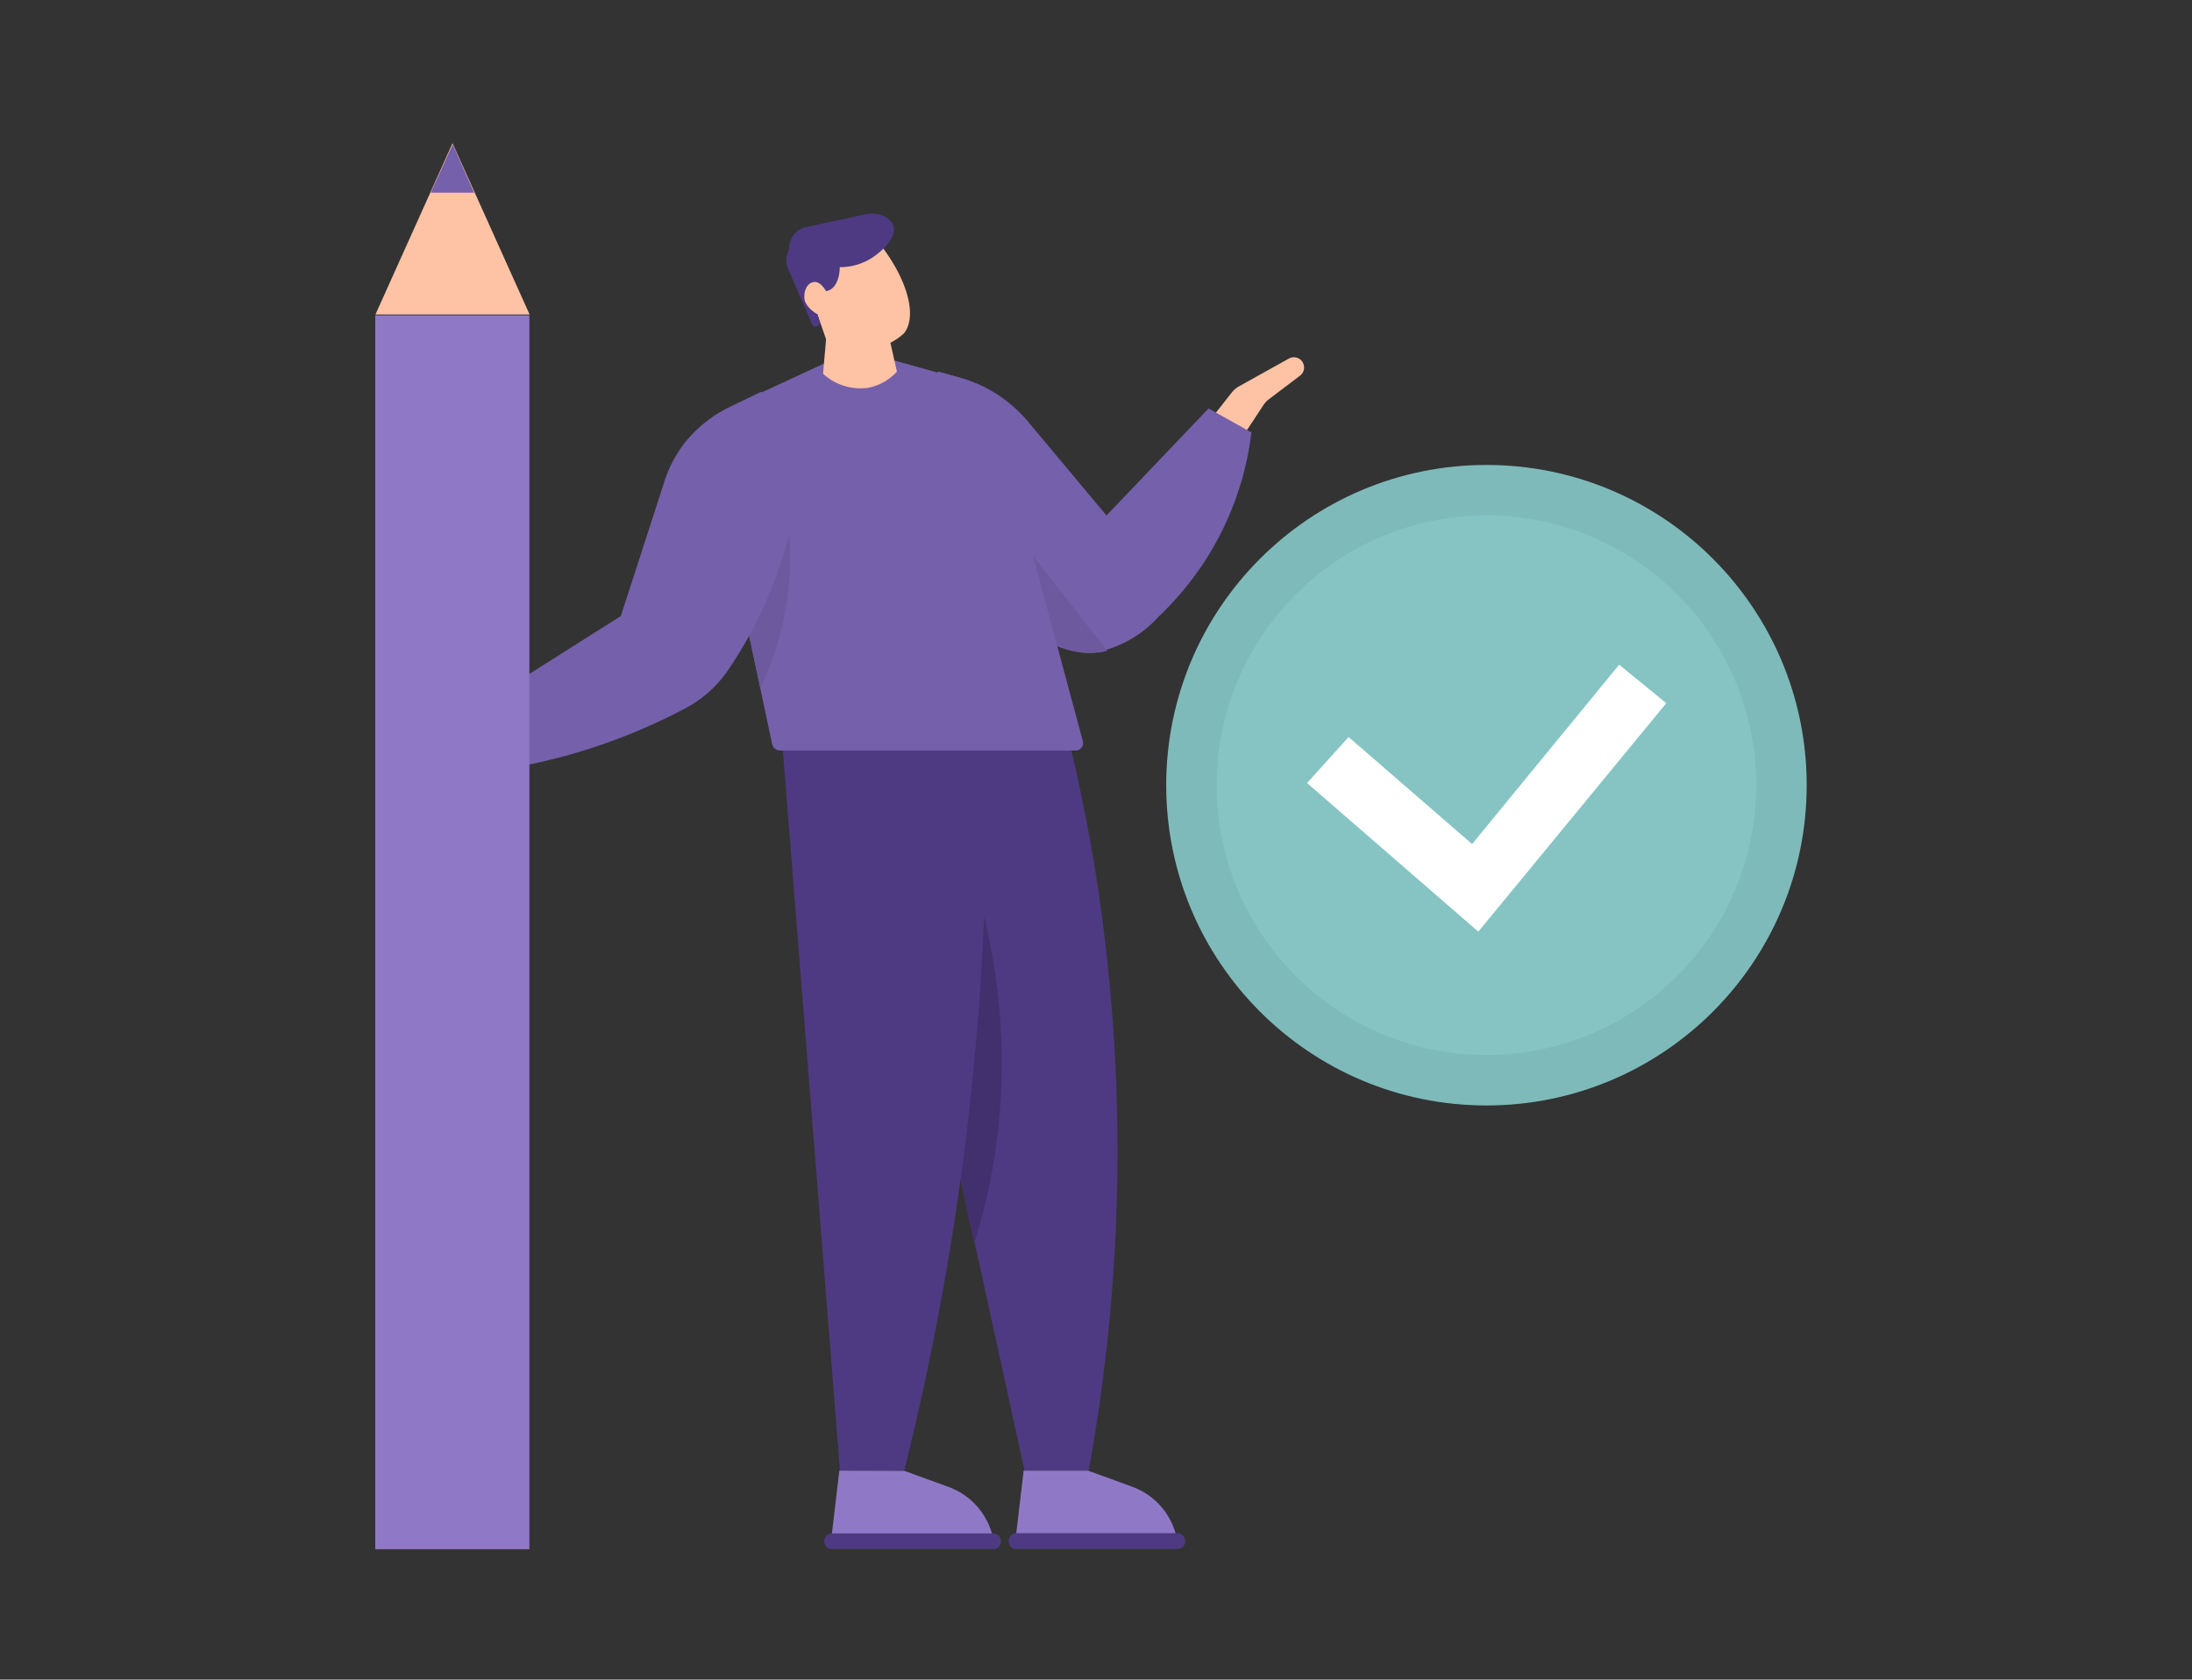 <svg id="圖層_1" data-name="圖層 1" xmlns="http://www.w3.org/2000/svg" viewBox="0 0 102.4 78.46"><rect x="0" y="0" width="102.4" height="78.46" fill="#333333" stroke="none"/><defs><style>.cls-1{fill:#fec3a5;}.cls-2{fill:#7560ab;}.cls-3{fill:#6c599e;}.cls-4{fill:#4e3a82;}.cls-5{fill:#8f79c7;}.cls-6{fill:#42306e;}.cls-7{fill:#7fbaba;}.cls-8{fill:#86c4c4;}.cls-9{fill:#fff;}</style></defs><g id="Group_4738" data-name="Group 4738"><g id="Group_4736" data-name="Group 4736"><g id="Group_4730" data-name="Group 4730"><path id="Path_41103" data-name="Path 41103" class="cls-1" d="M55.84,20.5l1.7-2.16a1.23,1.23,0,0,1,.37-.31l2.3-1.28a.48.48,0,0,1,.65.18.53.53,0,0,1,.06.24h0a.47.47,0,0,1-.19.38l-1.44,1.09a1.14,1.14,0,0,0-.28.3l-1.56,2.37Z"/><path id="Path_41104" data-name="Path 41104" class="cls-2" d="M47.12,18.81h0a6.55,6.55,0,0,1,1,1l3.57,4.27,4.77-5,2,1.12a14.17,14.17,0,0,1-4.34,8.61,5.34,5.34,0,0,1-3,1.68c-2.62.2-5.51-2.8-7.19-7.62l-.12-5.52,1,.28A6.36,6.36,0,0,1,47.12,18.81Z"/><path id="Path_41105" data-name="Path 41105" class="cls-3" d="M46,23.1a10.23,10.23,0,0,0-.53,3c1.64,2.88,3.76,4.54,5.73,4.39a2.35,2.35,0,0,0,.53-.09Z"/></g><g id="Group_4731" data-name="Group 4731"><path id="Path_41106" data-name="Path 41106" class="cls-4" d="M49.92,34.53q.72,2.94,1.25,6.16a83.36,83.36,0,0,1-.31,28h-3L40.34,34.3Z"/><path id="Path_41107" data-name="Path 41107" class="cls-5" d="M47.82,68.7,47.43,72H55a3.27,3.27,0,0,0-2.11-2.55l-2.06-.75Z"/><path id="Path_41108" data-name="Path 41108" class="cls-4" d="M55,72.36H47.49a.36.36,0,0,1-.37-.37h0a.37.37,0,0,1,.37-.37H55a.38.38,0,0,1,.37.37h0a.37.37,0,0,1-.37.37Z"/><path id="Path_41109" data-name="Path 41109" class="cls-6" d="M42.78,45.53l2.73,12.56a28.19,28.19,0,0,0,1.06-4.82,28.61,28.61,0,0,0-1.29-12.82A24,24,0,0,0,42.78,45.53Z"/></g><g id="Group_4732" data-name="Group 4732"><path id="Path_41110" data-name="Path 41110" class="cls-4" d="M46,32.93A128.65,128.65,0,0,1,42.24,68.7h-3L36.47,33.78Z"/><path id="Path_41111" data-name="Path 41111" class="cls-5" d="M39.21,68.7,38.82,72h7.6v0a3.27,3.27,0,0,0-2.11-2.54l-2.06-.75Z"/><path id="Path_41112" data-name="Path 41112" class="cls-4" d="M46.39,72.36H38.87A.37.37,0,0,1,38.5,72h0a.38.38,0,0,1,.37-.37h7.52a.37.37,0,0,1,.37.37h0a.36.36,0,0,1-.37.37Z"/></g><g id="Group_4733" data-name="Group 4733"><path id="Path_41113" data-name="Path 41113" class="cls-2" d="M36.07,34.76,33.3,21.69a2.72,2.72,0,0,1,1.51-3l5.11-2.37,5.23,1.46A1.76,1.76,0,0,1,46.38,19l4.2,15.6a.36.36,0,0,1-.27.46H36.46A.39.39,0,0,1,36.07,34.76Z"/><path id="Path_41114" data-name="Path 41114" class="cls-3" d="M34.37,26.76a9.89,9.89,0,0,1,2.39-2.84,14.32,14.32,0,0,1-1.24,8.23Z"/></g><g id="Group_4734" data-name="Group 4734"><path id="Path_41115" data-name="Path 41115" class="cls-1" d="M41.22,14.36l.68,3a2.44,2.44,0,0,1-1.37.76,2.59,2.59,0,0,1-2.08-.66l.24-2.77Z"/><path id="Path_41116" data-name="Path 41116" class="cls-1" d="M37.27,12.05l1.47,4.23a4.57,4.57,0,0,0,2.08,0,2.87,2.87,0,0,0,1.41-.71c.66-.82.14-2.7-1.41-4.52Z"/><path id="Path_41117" data-name="Path 41117" class="cls-4" d="M39.23,12.48c0,.43-.15.93-.5,1.08-.2.09-.36,0-.5.1s-.23.44.06,1.36a.19.19,0,0,1-.13.23.17.17,0,0,1-.22-.1l-1.13-2.6a1,1,0,0,1,0-.77l.06-.18h0a1,1,0,0,1,.83-1L40.48,10a1.33,1.33,0,0,1,.88.13.8.8,0,0,1,.37.4c.21.61-.67,1.28-.83,1.4A2.76,2.76,0,0,1,39.23,12.48Z"/><path id="Path_41118" data-name="Path 41118" class="cls-1" d="M38.74,14.37c.11-.55-.36-1.25-.71-1.2s-.49.44-.45.8.66.88.94.75S38.72,14.45,38.74,14.37Z"/></g><g id="Group_4735" data-name="Group 4735"><path id="Path_41119" data-name="Path 41119" class="cls-1" d="M22.17,33.6l-1.9.75a.9.9,0,0,0-.51,1.18.88.88,0,0,0,.3.39h0a.93.93,0,0,0,.85.13l3-1.1Z"/><path id="Path_41120" data-name="Path 41120" class="cls-2" d="M32,20.67v0a5.88,5.88,0,0,0-1,1.94L29,28.78l-8.08,5.11,1.67,2.18a27.47,27.47,0,0,0,9.46-3,5.5,5.5,0,0,0,1.93-1.72,20.08,20.08,0,0,0,3.5-10.7L35.56,18.3,34.11,19A6.1,6.1,0,0,0,32,20.67Z"/></g></g><g id="Group_4737" data-name="Group 4737"><rect id="Rectangle_2860" data-name="Rectangle 2860" class="cls-5" x="17.53" y="14.73" width="7.2" height="57.64"/><path id="Path_41121" data-name="Path 41121" class="cls-1" d="M21.14,6.69l-3.6,8h7.2Z"/><path id="Path_41122" data-name="Path 41122" class="cls-2" d="M22.15,9l-1-2.26L20.12,9Z"/></g></g><g id="Group_4729" data-name="Group 4729"><circle id="Ellipse_76" data-name="Ellipse 76" class="cls-7" cx="69.44" cy="36.68" r="14.96"/><circle id="Ellipse_77" data-name="Ellipse 77" class="cls-8" cx="69.44" cy="36.68" r="12.6"/><path id="Path_41102" data-name="Path 41102" class="cls-9" d="M69.06,43.52l-8-6.94L63,34.43l5.77,5,6.87-8.38,2.2,1.8Z"/></g></svg>